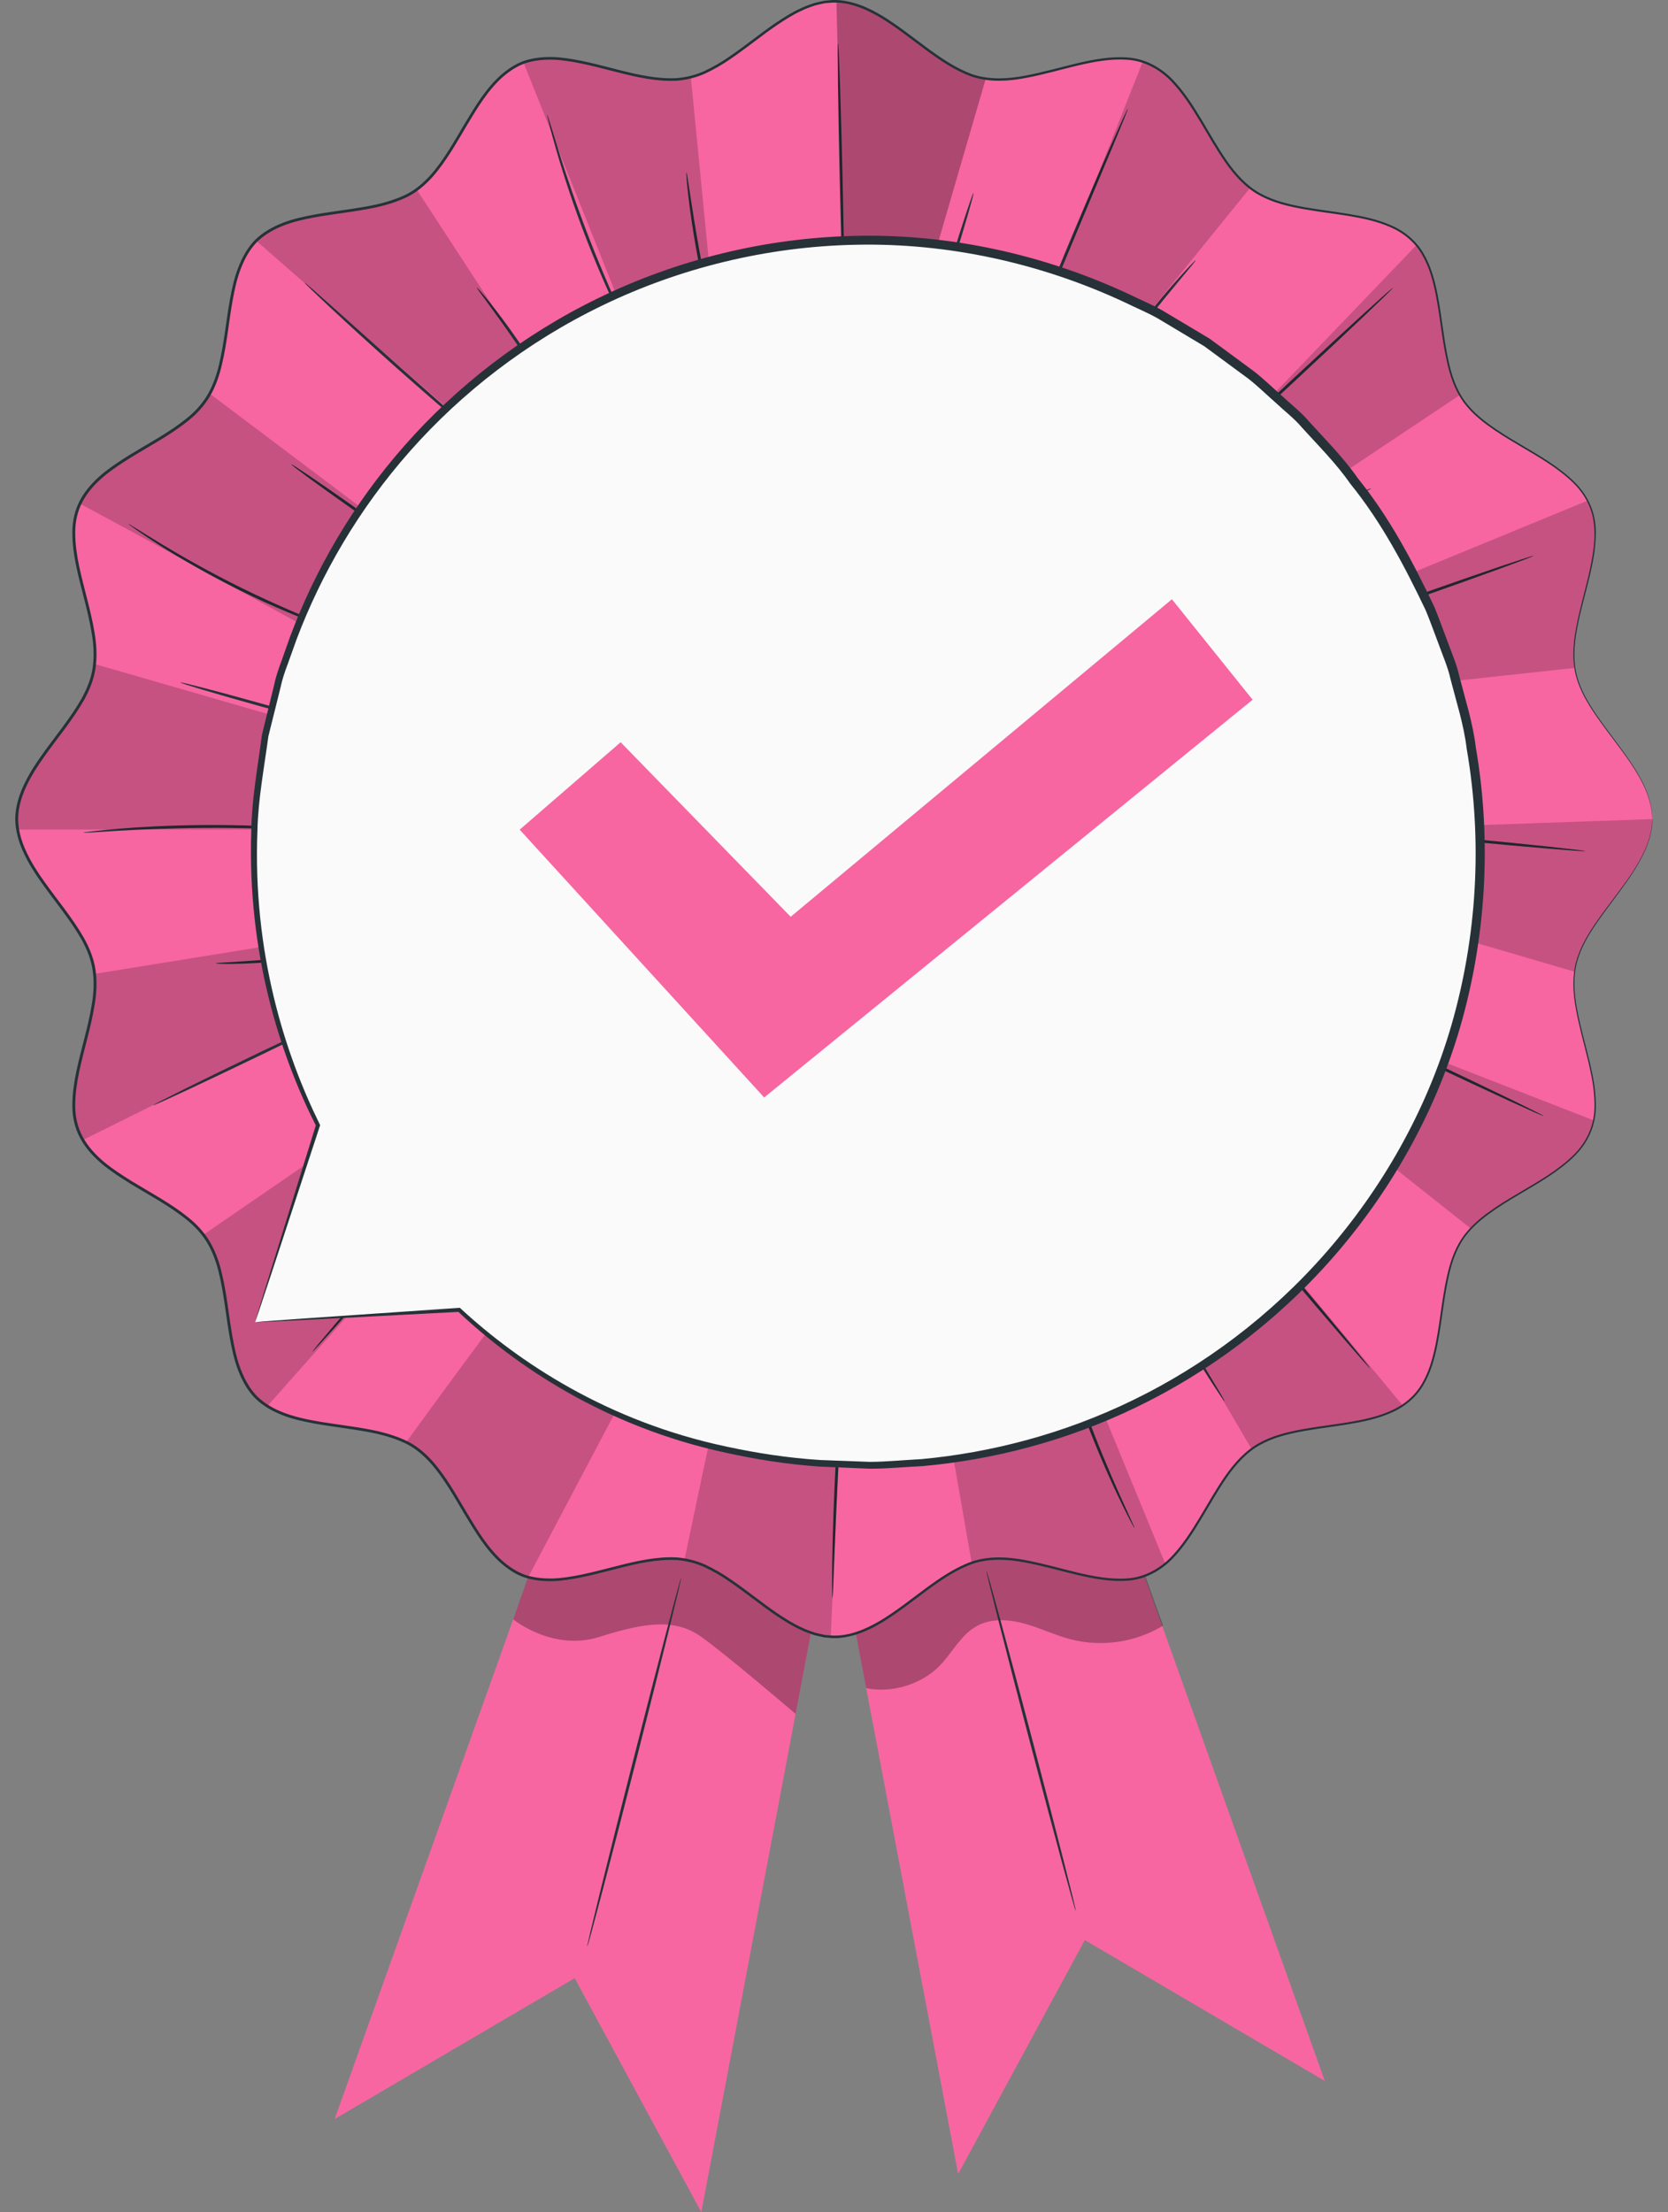 <svg width="92" height="122" viewBox="0 0 92 122" fill="none" xmlns="http://www.w3.org/2000/svg">
<rect x="0" y="0" width="92" height="122" fill="#808080" stroke="none"/>
<path d="M45.205 79.521L52.848 119.9L59.833 106.995L73.071 114.764L59.018 75.446L45.205 79.521Z" fill="#F766A1"/>
<g opacity="0.3">
<path d="M47.775 93.102C49.187 93.393 50.837 92.893 51.839 91.856C52.535 91.135 53 90.157 53.878 89.674C54.666 89.241 55.638 89.303 56.505 89.542C57.372 89.782 58.188 90.184 59.059 90.409C60.765 90.852 62.647 90.573 64.151 89.653L61.947 83.531L51.711 82.252L46.831 88.115L47.775 93.102Z" fill="black"/>
</g>
<path d="M59.335 105.391C59.293 105.402 58.154 101.209 56.793 96.026C55.431 90.841 54.362 86.63 54.404 86.619C54.447 86.608 55.585 90.8 56.947 95.985C58.308 101.168 59.377 105.38 59.335 105.391Z" fill="#263238"/>
<path d="M46.324 81.622L38.681 122L31.697 109.095L18.458 116.865L32.511 77.546L46.324 81.622Z" fill="#F766A1"/>
<g opacity="0.3">
<path d="M28.307 89.306C28.307 89.306 30.48 91.096 33.074 90.271C35.667 89.447 37.277 89.273 38.68 90.271C40.083 91.269 43.882 94.522 43.882 94.522L44.764 89.864L39.663 82.858L34.336 83.934L30.542 84.312L29.131 86.982L28.307 89.306Z" fill="black"/>
</g>
<path d="M91.135 45.172C91.135 48.069 87.432 50.565 86.89 53.303C86.332 56.124 88.788 59.843 87.712 62.438C86.617 65.08 82.24 65.968 80.668 68.315C79.084 70.681 79.929 75.062 77.923 77.068C75.918 79.073 71.536 78.229 69.17 79.812C66.823 81.384 65.935 85.761 63.294 86.856C60.698 87.933 56.979 85.477 54.158 86.035C51.42 86.576 48.924 90.279 46.027 90.279C43.13 90.279 40.635 86.576 37.897 86.035C35.075 85.477 31.356 87.932 28.761 86.856C26.119 85.761 25.232 81.384 22.884 79.812C20.518 78.229 16.137 79.073 14.131 77.067C12.126 75.062 12.97 70.68 11.387 68.315C9.815 65.967 5.438 65.079 4.343 62.438C3.267 59.842 5.723 56.124 5.165 53.302C4.623 50.564 0.92 48.069 0.92 45.172C0.92 42.275 4.623 39.779 5.165 37.041C5.723 34.22 3.267 30.501 4.343 27.905C5.438 25.264 9.815 24.376 11.387 22.029C12.97 19.663 12.126 15.281 14.132 13.276C16.137 11.27 20.519 12.115 22.884 10.531C25.232 8.96 26.12 4.583 28.761 3.488C31.357 2.411 35.076 4.867 37.897 4.309C40.635 3.767 43.13 0.064 46.028 0.064C48.925 0.064 51.42 3.767 54.158 4.309C56.979 4.867 60.698 2.411 63.294 3.488C65.935 4.583 66.823 8.96 69.171 10.531C71.536 12.115 75.918 11.27 77.923 13.276C79.929 15.281 79.084 19.663 80.668 22.029C82.239 24.376 86.616 25.264 87.712 27.905C88.788 30.501 86.332 34.22 86.89 37.041C87.432 39.779 91.135 42.275 91.135 45.172Z" fill="#F766A1"/>
<path d="M35.473 19.889C35.468 19.891 35.44 19.848 35.391 19.764C35.334 19.663 35.266 19.54 35.183 19.393C35.005 19.069 34.758 18.595 34.464 18.003C33.876 16.82 33.115 15.159 32.381 13.281C31.649 11.401 31.084 9.663 30.716 8.395C30.532 7.761 30.392 7.245 30.304 6.886C30.265 6.721 30.232 6.585 30.205 6.472C30.184 6.377 30.176 6.327 30.181 6.325C30.186 6.323 30.205 6.371 30.236 6.464C30.271 6.574 30.313 6.708 30.363 6.869C30.479 7.245 30.635 7.75 30.823 8.362C31.218 9.621 31.799 11.348 32.529 13.224C33.261 15.098 34.004 16.762 34.565 17.955C34.841 18.533 35.069 19.01 35.238 19.365C35.31 19.518 35.37 19.645 35.419 19.75C35.459 19.838 35.477 19.886 35.473 19.889Z" fill="#263238"/>
<path d="M39.487 18.362C39.476 18.364 39.435 18.245 39.37 18.026C39.305 17.807 39.218 17.488 39.118 17.093C38.917 16.302 38.668 15.202 38.442 13.977C38.218 12.751 38.059 11.634 37.967 10.823C37.92 10.418 37.887 10.089 37.871 9.862C37.854 9.634 37.85 9.508 37.86 9.506C37.871 9.505 37.896 9.629 37.932 9.854C37.972 10.113 38.02 10.432 38.078 10.808C38.199 11.614 38.374 12.726 38.598 13.948C38.823 15.17 39.054 16.271 39.227 17.067C39.307 17.439 39.375 17.755 39.43 18.011C39.477 18.234 39.497 18.359 39.487 18.362Z" fill="#263238"/>
<path d="M46.569 17.658C46.525 17.659 46.412 14.242 46.317 10.028C46.221 5.811 46.18 2.394 46.224 2.393C46.267 2.392 46.38 5.808 46.475 10.024C46.57 14.239 46.612 17.657 46.569 17.658Z" fill="#263238"/>
<path d="M53.695 10.638C53.737 10.651 53.245 12.359 52.597 14.453C51.949 16.548 51.389 18.235 51.347 18.222C51.306 18.209 51.797 16.501 52.446 14.406C53.094 12.312 53.653 10.625 53.695 10.638Z" fill="#263238"/>
<path d="M56.604 19.467C56.598 19.465 56.612 19.415 56.642 19.323C56.68 19.213 56.726 19.081 56.781 18.921C56.903 18.573 57.093 18.073 57.33 17.457C57.806 16.226 58.49 14.536 59.27 12.68C60.049 10.822 60.773 9.149 61.307 7.942C61.57 7.358 61.786 6.876 61.948 6.517C62.021 6.364 62.081 6.237 62.131 6.133C62.174 6.046 62.199 6.001 62.204 6.004C62.209 6.006 62.194 6.055 62.16 6.146C62.118 6.253 62.067 6.384 62.005 6.542C61.855 6.906 61.654 7.394 61.41 7.987C60.891 9.224 60.19 10.895 59.416 12.741C58.646 14.588 57.95 16.26 57.434 17.499C57.19 18.091 56.989 18.579 56.839 18.943C56.772 19.099 56.718 19.228 56.672 19.334C56.632 19.423 56.608 19.469 56.604 19.467Z" fill="#263238"/>
<path d="M60.411 21.453C60.402 21.446 60.464 21.337 60.585 21.142C60.705 20.948 60.886 20.672 61.114 20.334C61.572 19.658 62.229 18.741 62.994 17.759C63.761 16.776 64.491 15.916 65.035 15.308C65.307 15.004 65.531 14.761 65.69 14.597C65.849 14.433 65.94 14.346 65.949 14.353C65.957 14.361 65.881 14.462 65.736 14.638C65.569 14.839 65.364 15.088 65.12 15.381C64.599 16.007 63.884 16.876 63.12 17.856C62.356 18.836 61.686 19.74 61.206 20.399C60.981 20.706 60.79 20.966 60.636 21.177C60.5 21.36 60.42 21.459 60.411 21.453Z" fill="#263238"/>
<path d="M65.95 25.993C65.92 25.961 68.33 23.67 71.332 20.877C74.335 18.083 76.793 15.845 76.823 15.877C76.853 15.909 74.443 18.199 71.44 20.993C68.438 23.786 65.979 26.025 65.95 25.993Z" fill="#263238"/>
<path d="M75.624 26.939C75.633 26.961 75.276 27.139 74.706 27.439C74.134 27.737 73.355 28.168 72.496 28.65C71.637 29.133 70.846 29.55 70.26 29.823C69.966 29.96 69.727 30.067 69.559 30.133C69.391 30.201 69.296 30.233 69.291 30.223C69.281 30.202 69.638 30.022 70.209 29.723C70.781 29.424 71.56 28.994 72.419 28.511C73.278 28.029 74.069 27.612 74.655 27.338C74.948 27.201 75.188 27.095 75.356 27.029C75.524 26.961 75.619 26.929 75.624 26.939Z" fill="#263238"/>
<path d="M84.58 30.654C84.595 30.695 81.726 31.743 78.173 32.994C74.619 34.245 71.728 35.225 71.713 35.184C71.698 35.143 74.567 34.095 78.121 32.844C81.673 31.593 84.566 30.613 84.58 30.654Z" fill="#263238"/>
<path d="M87.431 46.94C87.427 46.983 84.309 46.722 80.468 46.357C76.626 45.991 73.516 45.659 73.519 45.616C73.524 45.572 76.641 45.833 80.483 46.199C84.324 46.564 87.435 46.896 87.431 46.94Z" fill="#263238"/>
<path d="M85.138 61.547C85.12 61.587 82.204 60.249 78.628 58.559C75.051 56.869 72.167 55.468 72.186 55.428C72.204 55.389 75.119 56.726 78.696 58.416C82.272 60.106 85.157 61.508 85.138 61.547Z" fill="#263238"/>
<path d="M75.55 75.446C75.516 75.474 73.414 73.035 70.854 70C68.294 66.963 66.246 64.479 66.28 64.451C66.313 64.423 68.415 66.861 70.975 69.897C73.535 72.933 75.583 75.418 75.55 75.446Z" fill="#263238"/>
<path d="M67.547 77.282C67.537 77.287 67.447 77.165 67.293 76.939C67.137 76.713 66.919 76.382 66.654 75.97C66.125 75.145 65.415 73.992 64.668 72.697C63.92 71.401 63.277 70.209 62.828 69.338C62.603 68.902 62.426 68.548 62.308 68.3C62.19 68.053 62.129 67.914 62.139 67.909C62.148 67.904 62.228 68.033 62.363 68.271C62.511 68.537 62.7 68.877 62.927 69.285C63.401 70.142 64.059 71.323 64.805 72.617C65.551 73.911 66.245 75.072 66.75 75.911C66.989 76.311 67.189 76.645 67.345 76.906C67.483 77.142 67.556 77.276 67.547 77.282Z" fill="#263238"/>
<path d="M62.574 84.272C62.569 84.274 62.541 84.231 62.494 84.147C62.44 84.045 62.374 83.923 62.295 83.775C62.124 83.451 61.888 82.975 61.608 82.382C61.047 81.198 60.325 79.534 59.639 77.654C58.955 75.772 58.436 74.034 58.104 72.766C57.937 72.132 57.812 71.617 57.734 71.258C57.7 71.094 57.671 70.958 57.648 70.846C57.629 70.751 57.623 70.7 57.628 70.699C57.633 70.698 57.65 70.746 57.678 70.838C57.71 70.948 57.748 71.082 57.794 71.244C57.9 71.62 58.041 72.124 58.212 72.737C58.571 73.995 59.105 75.723 59.788 77.599C60.472 79.475 61.175 81.141 61.71 82.336C61.972 82.914 62.189 83.391 62.35 83.747C62.419 83.901 62.476 84.028 62.523 84.132C62.561 84.221 62.578 84.269 62.574 84.272Z" fill="#263238"/>
<path d="M52.503 79.371C52.48 79.373 52.442 78.966 52.371 78.311C52.301 77.656 52.191 76.752 52.025 75.761C51.859 74.77 51.669 73.88 51.523 73.238C51.376 72.596 51.279 72.199 51.302 72.192C51.313 72.189 51.35 72.285 51.408 72.46C51.468 72.636 51.544 72.892 51.632 73.211C51.807 73.848 52.014 74.74 52.182 75.735C52.348 76.731 52.441 77.641 52.483 78.301C52.505 78.631 52.516 78.898 52.517 79.083C52.518 79.268 52.514 79.371 52.503 79.371Z" fill="#263238"/>
<path d="M45.916 88.139C45.91 88.139 45.906 88.086 45.902 87.983C45.901 87.863 45.898 87.715 45.895 87.535C45.891 87.147 45.894 86.584 45.907 85.889C45.93 84.498 45.993 82.578 46.105 80.46C46.215 78.34 46.351 76.424 46.463 75.038C46.52 74.345 46.571 73.785 46.61 73.398C46.63 73.22 46.647 73.073 46.66 72.953C46.673 72.851 46.683 72.798 46.689 72.799C46.694 72.799 46.695 72.853 46.692 72.956C46.687 73.076 46.68 73.224 46.672 73.403C46.648 73.815 46.615 74.371 46.575 75.047C46.494 76.456 46.385 78.362 46.263 80.469C46.152 82.586 46.071 84.504 46.019 85.892C45.993 86.569 45.972 87.125 45.957 87.537C45.948 87.716 45.941 87.864 45.935 87.984C45.928 88.086 45.921 88.139 45.916 88.139Z" fill="#263238"/>
<path d="M40.56 72.798C40.581 72.802 40.548 73.099 40.469 73.576C40.389 74.052 40.261 74.707 40.093 75.424C39.925 76.141 39.749 76.785 39.608 77.246C39.468 77.709 39.365 77.989 39.345 77.983C39.323 77.977 39.388 77.685 39.5 77.217C39.626 76.694 39.775 76.074 39.939 75.388C40.096 74.7 40.239 74.079 40.359 73.554C40.466 73.084 40.538 72.794 40.56 72.798Z" fill="#263238"/>
<path d="M30.877 68.146C30.912 68.173 30.315 69.018 29.544 70.035C28.773 71.051 28.12 71.854 28.085 71.827C28.05 71.801 28.647 70.956 29.418 69.939C30.189 68.922 30.842 68.12 30.877 68.146Z" fill="#263238"/>
<path d="M25.798 64.733C25.831 64.762 23.941 66.982 21.576 69.691C19.211 72.4 17.268 74.573 17.235 74.544C17.202 74.515 19.092 72.296 21.457 69.586C23.821 66.877 25.765 64.704 25.798 64.733Z" fill="#263238"/>
<path d="M23.256 60.956C23.284 60.99 22.233 61.902 20.907 62.994C19.582 64.087 18.486 64.944 18.458 64.91C18.43 64.877 19.481 63.964 20.806 62.872C22.131 61.78 23.228 60.922 23.256 60.956Z" fill="#263238"/>
<path d="M20.282 55.255C20.301 55.295 17.668 56.603 14.402 58.177C11.135 59.751 8.472 60.995 8.453 60.956C8.434 60.916 11.066 59.609 14.334 58.034C17.599 56.46 20.263 55.216 20.282 55.255Z" fill="#263238"/>
<path d="M19.087 52.412C19.089 52.423 18.992 52.451 18.814 52.493C18.636 52.536 18.376 52.589 18.055 52.649C17.412 52.768 16.517 52.904 15.524 53.004C14.53 53.103 13.627 53.147 12.973 53.157C12.646 53.163 12.381 53.162 12.198 53.155C12.015 53.15 11.914 53.141 11.914 53.13C11.914 53.107 12.317 53.085 12.968 53.045C13.62 53.006 14.518 52.945 15.508 52.846C16.498 52.747 17.39 52.629 18.037 52.538C18.683 52.448 19.083 52.39 19.087 52.412Z" fill="#263238"/>
<path d="M18.123 45.85C18.123 45.861 17.933 45.856 17.59 45.838C17.222 45.819 16.734 45.794 16.142 45.764C14.919 45.705 13.228 45.649 11.36 45.658C9.492 45.669 7.801 45.742 6.579 45.815C5.988 45.852 5.5 45.882 5.131 45.905C4.79 45.926 4.6 45.933 4.599 45.922C4.598 45.911 4.785 45.884 5.126 45.843C5.466 45.802 5.96 45.753 6.571 45.703C7.793 45.602 9.487 45.51 11.359 45.499C13.231 45.489 14.925 45.563 16.148 45.651C16.759 45.695 17.254 45.739 17.595 45.776C17.936 45.813 18.124 45.839 18.123 45.85Z" fill="#263238"/>
<path d="M18.721 40.086C18.709 40.128 16.737 39.615 14.316 38.939C11.894 38.263 9.942 37.682 9.953 37.639C9.965 37.597 11.937 38.111 14.359 38.786C16.779 39.462 18.733 40.044 18.721 40.086Z" fill="#263238"/>
<path d="M19.996 35.253C19.994 35.259 19.945 35.247 19.852 35.221C19.743 35.188 19.61 35.147 19.45 35.099C19.1 34.991 18.599 34.821 17.985 34.597C16.756 34.151 15.081 33.468 13.29 32.587C11.499 31.703 9.936 30.792 8.833 30.09C8.282 29.739 7.841 29.446 7.543 29.235C7.407 29.138 7.294 29.057 7.2 28.99C7.123 28.933 7.084 28.9 7.087 28.896C7.09 28.891 7.135 28.915 7.218 28.964C7.316 29.024 7.434 29.096 7.577 29.184C7.885 29.379 8.334 29.657 8.892 29.994C10.008 30.671 11.574 31.564 13.36 32.444C15.146 33.322 16.808 34.02 18.024 34.492C18.632 34.729 19.126 34.915 19.469 35.041C19.626 35.1 19.755 35.15 19.862 35.191C19.952 35.227 19.998 35.248 19.996 35.253Z" fill="#263238"/>
<path d="M22.863 30.395C22.838 30.431 21.296 29.389 19.419 28.067C17.542 26.745 16.041 25.645 16.067 25.609C16.092 25.573 17.634 26.616 19.511 27.938C21.387 29.259 22.889 30.36 22.863 30.395Z" fill="#263238"/>
<path d="M16.803 15.589C16.807 15.585 16.846 15.615 16.919 15.674C17.003 15.746 17.105 15.834 17.228 15.939C17.512 16.191 17.891 16.527 18.35 16.933C19.312 17.792 20.608 18.948 22.04 20.225C23.478 21.496 24.778 22.647 25.744 23.501C26.203 23.909 26.581 24.245 26.864 24.498C26.983 24.607 27.082 24.698 27.164 24.774C27.231 24.838 27.265 24.875 27.261 24.878C27.258 24.883 27.217 24.855 27.143 24.798C27.055 24.729 26.95 24.645 26.824 24.545C26.548 24.322 26.154 23.994 25.671 23.586C24.703 22.769 23.379 21.627 21.934 20.344C20.49 19.061 19.199 17.881 18.274 17.016C17.811 16.584 17.44 16.231 17.186 15.985C17.071 15.871 16.976 15.776 16.896 15.697C16.832 15.63 16.799 15.593 16.803 15.589Z" fill="#263238"/>
<path d="M26.306 15.866C26.314 15.859 26.387 15.935 26.513 16.077C26.638 16.219 26.814 16.43 27.026 16.694C27.45 17.223 28.014 17.971 28.598 18.824C29.182 19.678 29.674 20.475 30.013 21.062C30.183 21.356 30.315 21.596 30.402 21.764C30.489 21.933 30.533 22.028 30.523 22.033C30.503 22.045 30.28 21.691 29.917 21.12C29.555 20.55 29.049 19.765 28.467 18.914C27.885 18.063 27.337 17.307 26.937 16.762C26.537 16.217 26.288 15.881 26.306 15.866Z" fill="#263238"/>
<g opacity="0.2">
<path d="M14.131 13.276L27.382 24.879L30.676 22.243L22.986 10.46C22.986 10.46 22.397 10.894 20.866 11.331C19.383 11.755 15.015 11.868 14.131 13.276Z" fill="black"/>
</g>
<g opacity="0.2">
<path d="M28.881 3.461L35.352 19.657L39.486 18.362L38.109 4.315C38.109 4.315 37.397 4.481 35.817 4.281C34.287 4.086 30.572 2.634 28.881 3.461Z" fill="black"/>
</g>
<g opacity="0.3">
<path d="M46.134 0.07L46.568 17.658L50.444 17.844L54.368 4.345C54.293 4.339 53.281 4.163 52.086 3.4C50.744 2.543 48.011 -0.07 46.134 0.07Z" fill="black"/>
</g>
<g opacity="0.2">
<path d="M63.033 3.393L56.602 19.607L60.104 21.281L68.953 10.358C68.886 10.323 68.048 9.624 67.272 8.382C66.429 7.03 64.992 3.934 63.033 3.393Z" fill="black"/>
</g>
<g opacity="0.2">
<path d="M78.136 13.511L66.158 25.993L68.828 29.59L80.53 21.779C80.53 21.779 80.039 21 79.761 19.5C79.479 17.983 79.438 15.22 78.136 13.511Z" fill="black"/>
</g>
<g opacity="0.2">
<path d="M87.59 27.601L71.461 34.239L72.799 38.36L86.831 36.837C86.831 36.837 86.744 36.404 86.928 34.822C87.107 33.289 88.716 29.867 87.59 27.601Z" fill="black"/>
</g>
<g opacity="0.2">
<path d="M91.16 45.172L73.577 45.788L73.431 49.665L86.844 53.589C86.85 53.514 86.969 52.757 87.376 51.988C88.363 50.121 91.16 47.488 91.16 45.172Z" fill="black"/>
</g>
<g opacity="0.2">
<path d="M87.921 61.798L71.731 55.488L70.094 59.006L81.108 67.742C81.142 67.675 81.785 67.079 83.02 66.291C84.363 65.434 87.548 64.049 87.921 61.798Z" fill="black"/>
</g>
<g opacity="0.2">
<path d="M64.108 61.547L60.101 64.91C60.404 65.228 65.745 74.304 69.035 79.916C69.081 79.882 69.123 79.844 69.169 79.812C71.337 78.361 75.192 78.943 77.366 77.508L64.108 61.547Z" fill="black"/>
<path d="M56.745 67.909L50.762 69.949L53.594 86.191C53.781 86.126 53.969 86.072 54.158 86.035C56.979 85.477 60.698 87.933 63.294 86.856C63.651 86.708 63.973 86.497 64.274 86.244L56.745 67.909Z" fill="black"/>
<path d="M45.819 90.271L46.776 69.052L41.603 67.742L37.754 86.011C37.801 86.019 37.849 86.025 37.897 86.034C40.569 86.563 43.01 90.102 45.819 90.271Z" fill="black"/>
<path d="M32.812 65.45C32.812 65.45 25.977 74.606 22.403 79.536C22.57 79.62 22.731 79.711 22.883 79.812C25.231 81.384 26.119 85.761 28.76 86.856C28.881 86.906 29.006 86.947 29.131 86.982L38.68 68.908L32.812 65.45Z" fill="black"/>
<path d="M25.798 58.078L11.22 68.098C11.275 68.17 11.336 68.24 11.387 68.315C12.97 70.681 12.126 75.062 14.131 77.068C14.316 77.252 14.526 77.406 14.747 77.546C19.899 71.74 29.146 61.318 29.481 60.956L25.798 58.078Z" fill="black"/>
<path d="M22.458 50.925L5.222 53.709C5.496 56.473 3.317 59.965 4.343 62.438C4.406 62.59 4.482 62.733 4.565 62.874C10.597 59.871 23.199 53.624 23.723 53.589L22.458 50.925Z" fill="black"/>
<path d="M21.517 41.324L5.224 36.622C5.21 36.764 5.192 36.904 5.165 37.042C4.623 39.78 0.92 42.275 0.92 45.172C0.92 45.367 0.938 45.559 0.969 45.75H20.857L21.517 41.324Z" fill="black"/>
<path d="M4.409 27.776C10.498 31.039 22.404 37.64 22.404 37.64L25.335 32.075L11.571 21.712C11.512 21.82 11.455 21.929 11.387 22.029C9.842 24.337 5.594 25.238 4.409 27.776Z" fill="black"/>
</g>
<path d="M91.134 45.172C91.134 45.172 91.126 45.107 91.115 44.979C91.098 44.852 91.104 44.658 91.034 44.413C90.939 43.916 90.66 43.201 90.121 42.371C89.598 41.529 88.805 40.59 87.979 39.398C87.576 38.799 87.157 38.122 86.933 37.31C86.71 36.497 86.752 35.581 86.927 34.658C87.096 33.73 87.372 32.773 87.615 31.758C87.838 30.749 88.08 29.647 87.855 28.525C87.735 27.971 87.472 27.442 87.098 26.983C86.72 26.526 86.245 26.142 85.743 25.781C84.732 25.064 83.571 24.489 82.458 23.741C81.905 23.365 81.355 22.947 80.904 22.412C80.447 21.88 80.151 21.215 79.952 20.528C79.56 19.143 79.474 17.661 79.176 16.18C79.025 15.443 78.82 14.694 78.426 14.03C78.041 13.361 77.418 12.843 76.691 12.529C75.966 12.207 75.168 12.04 74.362 11.906C73.553 11.774 72.727 11.68 71.896 11.532C71.069 11.383 70.22 11.187 69.454 10.763C68.684 10.342 68.082 9.665 67.577 8.945C67.071 8.218 66.636 7.439 66.174 6.669C65.71 5.902 65.222 5.13 64.59 4.474C63.959 3.824 63.117 3.357 62.188 3.296C61.263 3.227 60.326 3.404 59.403 3.623C58.477 3.845 57.55 4.116 56.589 4.296C55.637 4.482 54.613 4.548 53.648 4.241C52.697 3.911 51.858 3.334 51.049 2.74C50.238 2.144 49.446 1.508 48.577 0.98C47.713 0.47 46.726 0.044 45.7 0.16L45.509 0.174C45.447 0.185 45.385 0.201 45.322 0.214C45.198 0.244 45.071 0.267 44.948 0.301C44.707 0.39 44.459 0.463 44.229 0.583C43.756 0.793 43.316 1.078 42.879 1.367C42.011 1.958 41.194 2.637 40.305 3.241C39.865 3.549 39.395 3.819 38.903 4.051C38.406 4.276 37.865 4.411 37.317 4.452C36.214 4.506 35.13 4.257 34.068 3.989C33.003 3.722 31.937 3.417 30.838 3.311C30.29 3.265 29.735 3.288 29.203 3.421C28.667 3.55 28.192 3.854 27.77 4.208C26.93 4.941 26.343 5.928 25.759 6.898C25.177 7.873 24.623 8.89 23.85 9.765C23.459 10.195 23.008 10.587 22.479 10.852C21.951 11.112 21.387 11.286 20.817 11.42C19.672 11.672 18.502 11.779 17.35 11.988C16.21 12.195 15.024 12.519 14.179 13.338C13.772 13.756 13.487 14.278 13.278 14.828C13.065 15.378 12.942 15.963 12.834 16.549C12.621 17.724 12.522 18.931 12.237 20.117C12.102 20.711 11.898 21.298 11.589 21.834C11.28 22.369 10.851 22.834 10.368 23.215C9.406 23.989 8.311 24.561 7.265 25.202C6.744 25.524 6.229 25.86 5.755 26.248C5.288 26.641 4.864 27.092 4.574 27.625C4.279 28.155 4.145 28.767 4.149 29.381C4.147 29.995 4.239 30.61 4.363 31.219C4.621 32.436 5.007 33.635 5.214 34.887C5.321 35.511 5.36 36.156 5.276 36.793C5.194 37.432 4.947 38.04 4.64 38.599C4.006 39.712 3.177 40.688 2.443 41.725C2.072 42.241 1.729 42.778 1.46 43.35C1.193 43.92 1.004 44.535 1 45.165C1.003 45.795 1.188 46.411 1.455 46.982C1.722 47.555 2.065 48.092 2.435 48.609C3.169 49.646 3.999 50.621 4.634 51.735C4.943 52.293 5.191 52.9 5.275 53.54C5.361 54.177 5.323 54.823 5.215 55.447C5.011 56.699 4.623 57.899 4.366 59.117C4.242 59.725 4.148 60.34 4.149 60.955C4.143 61.569 4.278 62.181 4.57 62.712C4.859 63.246 5.283 63.698 5.749 64.092C6.224 64.479 6.738 64.816 7.26 65.139C8.306 65.779 9.401 66.352 10.364 67.125C10.846 67.507 11.276 67.97 11.587 68.505C11.897 69.041 12.1 69.628 12.236 70.221C12.522 71.407 12.62 72.615 12.834 73.79C12.941 74.377 13.064 74.962 13.277 75.512C13.486 76.061 13.77 76.585 14.177 77.003C15.021 77.824 16.208 78.148 17.347 78.355C18.5 78.564 19.67 78.672 20.816 78.923C21.386 79.057 21.949 79.231 22.478 79.49C23.007 79.756 23.459 80.147 23.849 80.577C24.623 81.453 25.176 82.47 25.759 83.445C26.343 84.415 26.93 85.402 27.77 86.135C28.192 86.489 28.667 86.793 29.203 86.923C29.735 87.055 30.291 87.079 30.839 87.033C31.938 86.927 33.004 86.621 34.069 86.354C35.132 86.086 36.216 85.837 37.319 85.891C37.867 85.933 38.408 86.069 38.905 86.293C39.397 86.526 39.867 86.796 40.307 87.104C41.195 87.708 42.013 88.387 42.881 88.978C43.318 89.267 43.758 89.552 44.232 89.762C44.462 89.882 44.71 89.954 44.951 90.043C45.075 90.078 45.201 90.101 45.325 90.13C45.387 90.143 45.449 90.16 45.512 90.171L45.703 90.185C46.729 90.3 47.715 89.873 48.58 89.363C49.448 88.835 50.24 88.2 51.051 87.603C51.861 87.009 52.7 86.432 53.651 86.102C54.617 85.796 55.64 85.863 56.593 86.049C57.553 86.229 58.48 86.5 59.406 86.722C60.33 86.941 61.267 87.118 62.192 87.048C63.12 86.986 63.962 86.518 64.593 85.868C65.225 85.212 65.713 84.44 66.176 83.672C66.639 82.903 67.074 82.123 67.579 81.397C68.085 80.676 68.687 80 69.458 79.579C70.225 79.156 71.073 78.961 71.9 78.812C72.731 78.665 73.558 78.57 74.366 78.438C75.172 78.304 75.97 78.137 76.695 77.814C77.422 77.5 78.044 76.981 78.429 76.311C78.822 75.647 79.026 74.898 79.178 74.161C79.475 72.68 79.561 71.198 79.954 69.813C80.153 69.126 80.45 68.462 80.907 67.93C81.359 67.396 81.908 66.977 82.462 66.602C83.575 65.854 84.736 65.279 85.746 64.562C86.248 64.201 86.722 63.816 87.1 63.359C87.474 62.9 87.737 62.371 87.856 61.817C87.986 61.263 87.952 60.697 87.902 60.157C87.849 59.614 87.727 59.093 87.615 58.584C87.372 57.57 87.096 56.613 86.928 55.685C86.753 54.761 86.711 53.846 86.934 53.033C87.158 52.221 87.577 51.545 87.98 50.945C88.807 49.754 89.6 48.815 90.123 47.974C90.662 47.143 90.94 46.429 91.035 45.932C91.105 45.687 91.099 45.492 91.115 45.365C91.126 45.237 91.134 45.172 91.134 45.172C91.134 45.172 91.132 45.237 91.123 45.365C91.109 45.493 91.118 45.688 91.05 45.934C90.96 46.435 90.685 47.154 90.149 47.99C89.629 48.836 88.839 49.78 88.019 50.971C87.619 51.57 87.205 52.245 86.986 53.046C86.768 53.849 86.811 54.754 86.988 55.673C87.158 56.597 87.436 57.551 87.681 58.567C87.795 59.078 87.918 59.601 87.974 60.149C88.025 60.693 88.061 61.265 87.93 61.832C87.809 62.398 87.541 62.941 87.161 63.408C86.777 63.874 86.298 64.264 85.793 64.628C84.777 65.352 83.615 65.929 82.51 66.675C81.961 67.049 81.418 67.464 80.976 67.988C80.53 68.509 80.241 69.158 80.044 69.839C79.657 71.209 79.573 72.69 79.276 74.181C79.124 74.923 78.919 75.682 78.517 76.364C78.125 77.052 77.479 77.591 76.738 77.911C75.998 78.241 75.193 78.41 74.383 78.545C73.572 78.68 72.746 78.775 71.92 78.922C71.097 79.071 70.259 79.266 69.513 79.68C68.765 80.089 68.176 80.749 67.675 81.464C67.175 82.184 66.742 82.962 66.278 83.734C65.814 84.504 65.324 85.283 64.68 85.953C64.04 86.619 63.158 87.109 62.202 87.173C61.253 87.245 60.305 87.065 59.376 86.846C58.446 86.623 57.52 86.354 56.569 86.176C55.624 85.992 54.625 85.931 53.692 86.228C52.767 86.548 51.937 87.118 51.13 87.71C50.322 88.306 49.529 88.944 48.649 89.479C48.423 89.602 48.206 89.744 47.967 89.846C47.849 89.9 47.734 89.959 47.614 90.008L47.245 90.139C46.749 90.29 46.217 90.391 45.69 90.322L45.492 90.307C45.427 90.296 45.363 90.279 45.298 90.266C45.169 90.235 45.039 90.211 44.911 90.176C44.664 90.085 44.408 90.01 44.173 89.888C43.69 89.673 43.244 89.385 42.803 89.094C41.928 88.498 41.108 87.818 40.227 87.221C39.791 86.915 39.328 86.65 38.847 86.423C38.361 86.204 37.842 86.075 37.309 86.034C36.237 85.982 35.164 86.226 34.104 86.495C33.042 86.761 31.971 87.07 30.851 87.178C30.292 87.225 29.719 87.203 29.165 87.065C28.605 86.93 28.108 86.612 27.674 86.247C26.808 85.49 26.217 84.493 25.63 83.521C25.047 82.545 24.494 81.533 23.737 80.678C23.354 80.257 22.92 79.882 22.409 79.625C21.897 79.374 21.344 79.203 20.782 79.071C19.65 78.823 18.482 78.715 17.319 78.505C16.74 78.393 16.155 78.273 15.597 78.053C15.04 77.837 14.503 77.539 14.067 77.111C13.64 76.673 13.347 76.129 13.132 75.566C12.914 75.001 12.79 74.409 12.681 73.817C12.466 72.633 12.367 71.427 12.085 70.257C11.95 69.672 11.751 69.099 11.452 68.583C11.152 68.068 10.739 67.621 10.265 67.246C9.32 66.487 8.229 65.915 7.177 65.272C6.652 64.947 6.132 64.607 5.648 64.212C5.172 63.81 4.734 63.344 4.431 62.786C4.125 62.23 3.984 61.586 3.991 60.956C3.99 60.324 4.085 59.699 4.211 59.084C4.471 57.855 4.857 56.657 5.059 55.421C5.165 54.806 5.201 54.176 5.118 53.561C5.037 52.946 4.798 52.361 4.496 51.811C3.872 50.718 3.045 49.744 2.306 48.7C1.933 48.18 1.585 47.635 1.311 47.048C1.038 46.463 0.845 45.825 0.841 45.164C0.846 44.504 1.043 43.867 1.317 43.283C1.592 42.697 1.94 42.152 2.313 41.633C3.053 40.59 3.879 39.616 4.502 38.522C4.803 37.972 5.041 37.387 5.12 36.772C5.2 36.157 5.164 35.528 5.057 34.912C4.855 33.677 4.469 32.479 4.209 31.251C4.084 30.636 3.989 30.011 3.992 29.379C3.986 28.749 4.127 28.105 4.435 27.55C4.739 26.993 5.178 26.528 5.655 26.127C6.138 25.731 6.659 25.392 7.184 25.068C8.235 24.425 9.325 23.853 10.27 23.094C10.744 22.719 11.156 22.271 11.455 21.755C11.752 21.239 11.953 20.666 12.086 20.081C12.368 18.911 12.467 17.706 12.682 16.522C12.791 15.931 12.915 15.338 13.134 14.774C13.348 14.211 13.643 13.668 14.07 13.23C14.506 12.803 15.044 12.505 15.601 12.29C16.159 12.07 16.743 11.95 17.322 11.838C18.485 11.628 19.652 11.521 20.784 11.273C21.346 11.14 21.898 10.97 22.411 10.718C22.922 10.462 23.355 10.085 23.738 9.665C24.495 8.81 25.048 7.798 25.631 6.822C26.217 5.85 26.808 4.853 27.674 4.097C28.108 3.732 28.605 3.414 29.165 3.28C29.719 3.141 30.292 3.119 30.851 3.166C31.97 3.274 33.041 3.583 34.103 3.849C35.163 4.118 36.236 4.362 37.308 4.31C37.84 4.269 38.359 4.14 38.845 3.922C39.326 3.695 39.789 3.43 40.226 3.124C41.107 2.527 41.926 1.847 42.801 1.252C43.242 0.96 43.687 0.672 44.171 0.457C44.406 0.335 44.661 0.26 44.909 0.169C45.036 0.133 45.167 0.11 45.295 0.079C45.36 0.065 45.424 0.049 45.489 0.038L45.687 0.022C46.215 -0.047 46.746 0.054 47.242 0.205L47.611 0.335C47.731 0.384 47.847 0.444 47.965 0.497C48.204 0.599 48.42 0.741 48.647 0.863C49.526 1.399 50.32 2.037 51.128 2.632C51.934 3.225 52.764 3.794 53.689 4.116C54.621 4.412 55.621 4.352 56.566 4.168C57.517 3.99 58.443 3.722 59.373 3.499C60.301 3.28 61.249 3.1 62.199 3.171C63.154 3.233 64.036 3.723 64.677 4.387C65.322 5.058 65.812 5.836 66.276 6.606C66.739 7.379 67.173 8.156 67.673 8.877C68.173 9.592 68.762 10.252 69.51 10.662C70.255 11.076 71.093 11.272 71.915 11.421C72.741 11.568 73.568 11.663 74.379 11.797C75.189 11.933 75.994 12.101 76.734 12.431C77.475 12.751 78.122 13.289 78.515 13.976C78.917 14.658 79.123 15.417 79.275 16.159C79.572 17.649 79.656 19.13 80.043 20.501C80.239 21.181 80.528 21.831 80.974 22.352C81.416 22.877 81.958 23.292 82.507 23.666C83.612 24.412 84.774 24.989 85.79 25.713C86.295 26.077 86.774 26.466 87.158 26.932C87.538 27.4 87.807 27.942 87.928 28.508C88.059 29.075 88.024 29.647 87.973 30.192C87.917 30.74 87.795 31.263 87.681 31.773C87.435 32.789 87.157 33.744 86.987 34.668C86.811 35.587 86.767 36.492 86.985 37.295C87.203 38.097 87.618 38.772 88.017 39.37C88.838 40.562 89.628 41.506 90.148 42.352C90.684 43.188 90.959 43.908 91.049 44.408C91.117 44.655 91.108 44.85 91.122 44.977C91.132 45.107 91.134 45.172 91.134 45.172Z" fill="#263238"/>
<path d="M37.566 87.031C37.608 87.041 36.484 91.6 35.055 97.211C33.625 102.824 32.432 107.364 32.39 107.353C32.347 107.342 33.471 102.784 34.901 97.172C36.33 91.561 37.524 87.02 37.566 87.031Z" fill="#263238"/>
<path d="M14.07 72.917L17.537 62.059C14.838 56.646 13.556 50.446 14.141 43.984C15.822 25.398 32.273 11.696 50.884 13.38C69.497 15.062 83.222 31.494 81.541 50.08C79.86 68.666 63.409 82.368 44.797 80.685C37.025 79.982 30.625 77.168 25.323 72.239L14.07 72.917Z" fill="#FAFAFA"/>
<path d="M14.071 72.917C14.071 72.917 14.332 72.89 14.82 72.854C15.325 72.818 16.044 72.766 16.984 72.699C18.89 72.568 21.685 72.377 25.316 72.129L25.363 72.126L25.399 72.158C28.596 75.11 33.479 78.386 40.083 79.783C41.72 80.134 43.447 80.408 45.248 80.52C46.149 80.554 47.065 80.589 47.997 80.623C48.928 80.616 49.872 80.519 50.832 80.47C54.657 80.114 58.668 79.085 62.518 77.204C66.364 75.332 70.041 72.612 73.115 69.103C76.181 65.6 78.673 61.316 80.061 56.516C81.442 51.724 81.793 46.47 80.896 41.288C80.741 39.978 80.328 38.717 79.999 37.429C79.855 36.778 79.579 36.167 79.355 35.538C79.115 34.914 78.895 34.28 78.637 33.661C77.482 31.242 76.213 28.82 74.486 26.689C73.705 25.564 72.737 24.602 71.828 23.599C71.392 23.079 70.848 22.669 70.358 22.207C69.851 21.765 69.373 21.289 68.844 20.878L67.229 19.688L66.424 19.096L65.569 18.584L63.866 17.565C63.292 17.239 62.68 16.991 62.092 16.7C57.343 14.472 52.19 13.39 47.209 13.498C42.224 13.596 37.436 14.812 33.247 16.836C29.05 18.857 25.453 21.67 22.623 24.871C19.786 28.074 17.72 31.659 16.363 35.247C16.201 35.7 16.04 36.147 15.881 36.593C15.711 37.036 15.563 37.48 15.467 37.937C15.242 38.84 15.021 39.73 14.803 40.605C14.563 42.39 14.235 44.105 14.2 45.784C13.929 52.513 15.704 58.094 17.637 62.009L17.657 62.05L17.644 62.093C16.496 65.591 15.612 68.281 15.009 70.117C14.709 71.021 14.479 71.713 14.318 72.198C14.161 72.668 14.071 72.917 14.071 72.917C14.071 72.917 14.131 72.693 14.27 72.231C14.417 71.749 14.628 71.062 14.904 70.165C15.483 68.302 16.33 65.573 17.431 62.025L17.438 62.108C15.454 58.187 13.624 52.569 13.862 45.771C13.887 44.075 14.209 42.341 14.446 40.535C14.662 39.651 14.881 38.75 15.105 37.835C15.2 37.373 15.348 36.922 15.518 36.474C15.678 36.024 15.839 35.569 16.001 35.111C17.359 31.475 19.437 27.838 22.302 24.586C25.158 21.335 28.797 18.475 33.047 16.417C37.289 14.356 42.144 13.113 47.202 13.008C52.255 12.893 57.485 13.983 62.308 16.242C62.905 16.536 63.526 16.788 64.108 17.119L65.839 18.152L66.708 18.671L67.526 19.271L69.165 20.48C69.703 20.896 70.189 21.379 70.704 21.828C71.201 22.297 71.753 22.712 72.196 23.241C73.119 24.258 74.101 25.236 74.894 26.378C76.646 28.542 77.937 31 79.106 33.457C79.368 34.086 79.591 34.73 79.835 35.363C80.064 36.001 80.342 36.622 80.488 37.282C80.822 38.589 81.239 39.871 81.397 41.201C82.303 46.462 81.942 51.792 80.534 56.653C79.118 61.522 76.583 65.865 73.467 69.41C70.343 72.961 66.609 75.707 62.708 77.592C58.804 79.485 54.739 80.514 50.869 80.858C49.898 80.904 48.941 80.998 48.001 81C47.059 80.961 46.133 80.921 45.222 80.883C43.405 80.761 41.664 80.477 40.012 80.113C33.349 78.669 28.439 75.322 25.251 72.32L25.332 72.349C21.663 72.541 18.84 72.688 16.914 72.789C15.987 72.834 15.276 72.869 14.779 72.893C14.3 72.914 14.071 72.917 14.071 72.917Z" fill="#263238"/>
<path d="M28.663 45.756L34.232 40.935L43.611 50.56L64.638 33.049L69.089 38.59L42.149 60.526L28.663 45.756Z" fill="#F766A1"/>
</svg>
